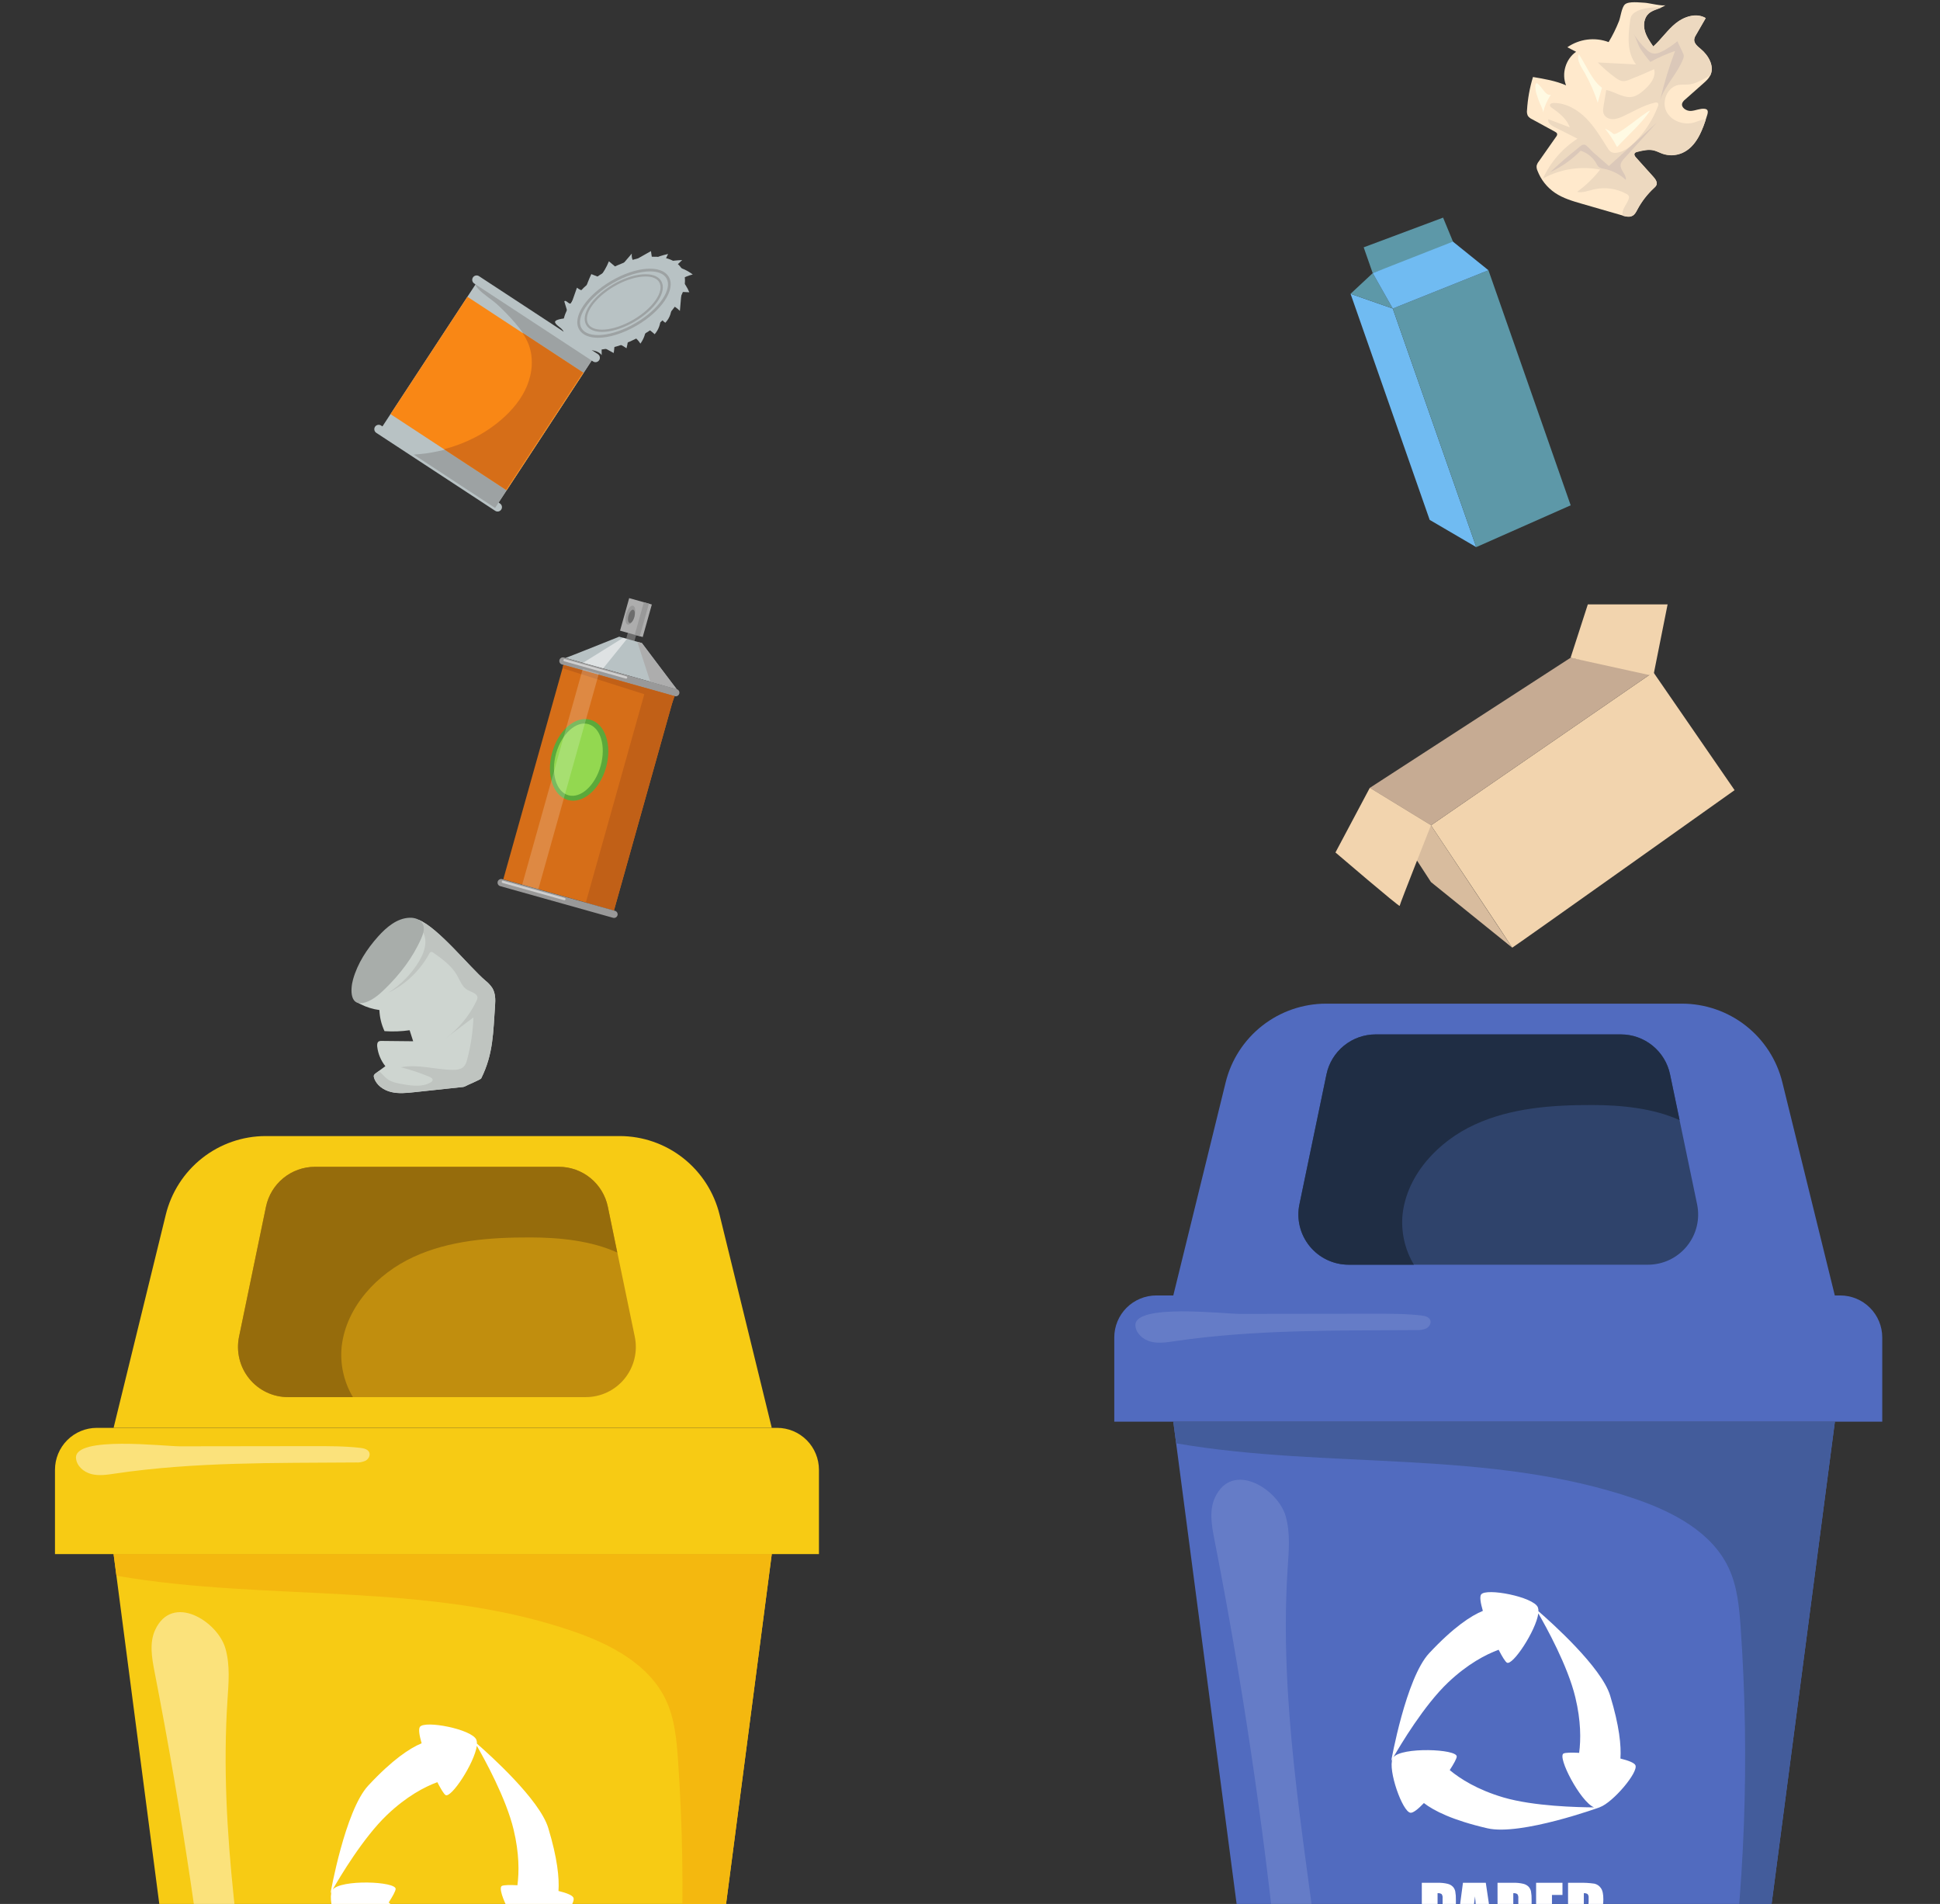 <svg width="425" height="417" viewBox="0 0 425 417" fill="none" xmlns="http://www.w3.org/2000/svg">
<rect x="0" y="0" width="425" height="417" fill="#333333" stroke="none"/>
<path d="M139.622 138.158L137.808 137.648L136.701 141.592L138.515 142.101L139.622 138.158Z" fill="#6D6D6D"/>
<path d="M140.616 140.843L138.131 140.143L135.646 139.445C135.646 139.445 123.991 144.127 123.875 144.094L136.068 147.517L148.259 150.938C148.131 150.907 140.616 140.843 140.616 140.843Z" fill="#B8C2C4"/>
<path d="M147.766 152.159L123.516 145.352L110.253 192.6L134.503 199.407L147.766 152.159Z" fill="#D66E18"/>
<path d="M147.763 152.158L141.601 150.428L128.338 197.676L134.5 199.406L147.763 152.158Z" fill="#C16017"/>
<path d="M147.816 152.471L123.111 145.532C123.01 145.503 122.916 145.456 122.834 145.391C122.752 145.326 122.683 145.246 122.632 145.155C122.581 145.064 122.548 144.963 122.536 144.86C122.523 144.756 122.532 144.651 122.56 144.55C122.588 144.449 122.636 144.355 122.701 144.273C122.765 144.191 122.846 144.123 122.937 144.072C123.028 144.021 123.128 143.988 123.232 143.976C123.336 143.964 123.441 143.972 123.542 144.001L148.257 150.938C148.46 150.996 148.632 151.131 148.735 151.315C148.838 151.499 148.865 151.717 148.808 151.92C148.779 152.022 148.731 152.117 148.666 152.2C148.6 152.282 148.519 152.351 148.427 152.403C148.335 152.454 148.233 152.486 148.128 152.498C148.023 152.51 147.917 152.501 147.816 152.471Z" fill="#999999"/>
<path opacity="0.53" d="M137.238 148.134L123.746 144.347C123.617 144.311 123.483 144.386 123.447 144.515L123.441 144.536C123.405 144.665 123.48 144.799 123.609 144.835L137.101 148.622C137.229 148.659 137.363 148.584 137.399 148.455L137.406 148.433C137.442 148.304 137.367 148.17 137.238 148.134Z" fill="white"/>
<path d="M134.293 201.011L109.58 194.08C109.377 194.023 109.205 193.888 109.102 193.704C108.999 193.52 108.973 193.303 109.029 193.1C109.058 193 109.105 192.905 109.17 192.823C109.235 192.741 109.315 192.672 109.406 192.621C109.497 192.57 109.597 192.537 109.701 192.525C109.805 192.513 109.91 192.521 110.011 192.549L134.726 199.487C134.929 199.544 135.101 199.68 135.204 199.864C135.308 200.048 135.334 200.265 135.277 200.468C135.218 200.67 135.082 200.841 134.897 200.943C134.713 201.045 134.496 201.069 134.293 201.011Z" fill="#999999"/>
<path opacity="0.53" d="M123.717 196.677L110.225 192.89C110.097 192.854 109.963 192.929 109.927 193.057L109.921 193.079C109.884 193.208 109.96 193.342 110.088 193.378L123.58 197.165C123.709 197.202 123.843 197.127 123.879 196.998L123.885 196.976C123.921 196.847 123.846 196.713 123.717 196.677Z" fill="white"/>
<path d="M123.434 145.623L123.229 146.354L147.249 153.979L147.816 152.469L123.434 145.623Z" fill="#C16017"/>
<path opacity="0.53" d="M136.517 139.693L127.714 145.175L132.152 146.368L137.354 139.927L136.517 139.693Z" fill="white"/>
<path d="M140.616 140.842L139.86 140.631L139.611 140.561L142.461 149.314L148.247 150.937L140.616 140.842Z" fill="#ADADAD"/>
<path d="M142.801 132.394L137.837 131L135.836 138.128L140.801 139.521L142.801 132.394Z" fill="#ADADAD"/>
<path d="M139.007 134.982C138.688 136.123 138.021 136.932 137.518 136.792C137.015 136.651 136.87 135.611 137.189 134.472C137.507 133.333 138.176 132.522 138.677 132.662C139.179 132.803 139.328 133.843 139.007 134.982Z" fill="#999999"/>
<path d="M138.953 135.178C138.727 135.977 138.259 136.547 137.918 136.447C137.576 136.348 137.46 135.619 137.686 134.818C137.911 134.016 138.379 133.449 138.732 133.546C139.084 133.643 139.177 134.376 138.953 135.178Z" fill="#6D6D6D"/>
<path d="M142.159 132.217L141.053 131.906L139.052 139.034L140.158 139.345L142.159 132.217Z" fill="#999999"/>
<path d="M132.768 168.081C134.13 163.23 132.593 158.555 129.336 157.641C126.079 156.727 122.335 159.919 120.973 164.77C119.611 169.622 121.147 174.296 124.404 175.21C127.662 176.125 131.406 172.933 132.768 168.081Z" fill="#5BA93A"/>
<path d="M131.583 167.754C130.376 172.056 127.213 174.93 124.519 174.174C121.825 173.418 120.622 169.318 121.827 165.017C123.032 160.716 126.197 157.841 128.891 158.597C131.585 159.353 132.79 163.453 131.583 167.754Z" fill="#93D850"/>
<path opacity="0.19" d="M131.198 147.511L127.659 146.518L114.396 193.766L117.935 194.759L131.198 147.511Z" fill="white"/>
<path d="M108.483 111.877L82.432 94.799C82.22 94.659 82.072 94.441 82.02 94.192C81.968 93.943 82.017 93.684 82.156 93.472C82.296 93.259 82.514 93.111 82.763 93.059C83.012 93.007 83.271 93.057 83.484 93.196L109.533 110.272C109.638 110.341 109.729 110.43 109.8 110.534C109.871 110.638 109.921 110.755 109.946 110.878C109.972 111.002 109.973 111.129 109.95 111.253C109.927 111.376 109.879 111.494 109.81 111.6C109.741 111.705 109.652 111.796 109.548 111.867C109.444 111.938 109.327 111.988 109.204 112.013C109.081 112.039 108.954 112.04 108.83 112.017C108.706 111.994 108.588 111.946 108.483 111.877Z" fill="#B8C2C4"/>
<path d="M130.366 77.825L104.924 61.145L83.02 94.553L108.462 111.233L130.366 77.825Z" fill="#B8C2C4"/>
<path d="M140.766 73.388C147.8 69.256 151.674 62.793 149.418 58.953C147.163 55.113 139.632 55.35 132.598 59.481C125.564 63.613 121.69 70.076 123.946 73.916C126.201 77.756 133.732 77.519 140.766 73.388Z" fill="#B8C2C4"/>
<path d="M124.749 69.587C124.347 68.403 123.971 67.209 123.62 66.007C123.979 65.543 124.675 66.808 125.126 66.433C125.2 66.361 125.253 66.269 125.279 66.168C125.649 65.114 126.021 64.059 126.395 63.006C126.882 63.407 127.468 63.669 128.091 63.762C128.49 62.488 128.974 61.243 129.541 60.034L131.338 60.747C132.197 59.684 132.89 58.497 133.393 57.226L135.464 58.974C136.445 57.827 137.428 56.681 138.412 55.537C138.34 56.106 138.444 56.684 138.711 57.193L142.608 54.996L142.863 56.742C143.993 56.265 145.163 55.891 146.36 55.624C146.084 56.205 145.804 56.786 145.519 57.367C146.823 57.158 148.136 57.02 149.454 56.953L148.004 58.324C149.362 58.669 150.638 59.276 151.763 60.111C150.855 60.336 149.984 60.688 149.174 61.157C149.955 61.99 150.577 62.958 151.009 64.014L149.707 63.952C149.65 63.942 149.592 63.943 149.536 63.955C149.48 63.967 149.427 63.99 149.379 64.023C149.307 64.106 149.269 64.215 149.274 64.325L148.945 68.102C148.409 67.538 147.768 67.083 147.058 66.763C147.15 67.473 147.08 68.194 146.854 68.874C146.628 69.553 146.252 70.173 145.753 70.687C145.293 70.399 144.931 69.977 144.718 69.477C144.777 70.84 144.314 72.173 143.422 73.205C142.835 72.667 142.203 72.182 141.531 71.755C141.473 73.021 141.041 74.241 140.289 75.261C139.683 74.26 138.75 73.499 137.648 73.108C137.66 74.176 137.527 75.241 137.253 76.274C136.416 75.707 135.527 75.222 134.598 74.824C134.64 75.659 134.587 76.496 134.443 77.32L131.796 75.87C131.796 76.508 131.796 77.148 131.813 77.786C131.049 76.721 129.51 76.734 128.23 76.452C125.497 75.851 124.737 73.727 122.96 71.966C122.691 71.701 121.49 70.931 121.599 70.467C121.751 69.821 124.198 69.697 124.749 69.587Z" fill="#B8C2C4"/>
<path d="M131.028 73.98C129.1 73.98 127.605 73.386 126.886 72.176C126.103 70.845 126.424 68.994 127.785 66.966C129.104 65.001 131.258 63.081 133.848 61.559C139.35 58.327 144.913 57.927 146.511 60.646C147.294 61.978 146.975 63.829 145.613 65.856C144.293 67.822 142.14 69.741 139.549 71.263C136.503 73.056 133.43 73.978 131.028 73.98ZM142.401 59.439C140.106 59.439 137.097 60.342 134.148 62.073C131.632 63.551 129.547 65.407 128.276 67.3C127.048 69.128 126.735 70.756 127.395 71.88C128.804 74.274 134.119 73.771 139.249 70.758C141.765 69.279 143.85 67.424 145.122 65.531C146.35 63.703 146.662 62.075 146.002 60.95C145.41 59.93 144.103 59.439 142.401 59.439Z" fill="#9DA2A3"/>
<path d="M131.885 72.693C130.228 72.693 129.017 72.173 128.445 71.198C127.108 68.92 129.665 65.023 134.266 62.32C136.431 61.049 138.71 60.249 140.686 60.094C142.722 59.924 144.206 60.444 144.857 61.558C146.194 63.836 143.637 67.731 139.036 70.434C136.87 71.707 134.592 72.504 132.616 72.662C132.363 72.68 132.121 72.693 131.885 72.693ZM141.411 60.556C141.189 60.556 140.957 60.566 140.717 60.587C138.818 60.744 136.613 61.513 134.505 62.747C130.216 65.267 127.683 68.945 128.86 70.947C129.41 71.887 130.723 72.32 132.562 72.169C134.461 72.01 136.667 71.243 138.775 70.007C143.063 67.489 145.596 63.811 144.42 61.809C143.948 60.989 142.891 60.554 141.417 60.554L141.411 60.556Z" fill="#9DA2A3"/>
<path d="M90.641 99.563L108.462 111.247L130.15 78.163L110.477 65.397C108.967 64.415 107.452 63.431 105.853 62.599C105.606 62.471 104.836 61.943 104.403 61.924L104.144 62.319C104.246 62.68 104.656 63.148 104.801 63.301C105.981 64.562 107.65 65.517 108.943 66.697C110.319 67.957 111.617 69.3 112.832 70.717C114.074 72.166 115.232 73.699 115.919 75.467C117.048 78.366 116.791 81.698 115.609 84.579C114.426 87.459 112.376 89.921 110.017 91.963C104.691 96.608 97.735 99.13 90.641 99.563Z" fill="#9DA2A3"/>
<path d="M129.926 79.164L103.884 62.088C103.778 62.019 103.687 61.93 103.616 61.825C103.545 61.721 103.496 61.604 103.47 61.481C103.445 61.358 103.444 61.231 103.467 61.107C103.491 60.983 103.539 60.865 103.608 60.76C103.677 60.655 103.766 60.564 103.87 60.493C103.974 60.422 104.091 60.372 104.214 60.346C104.338 60.321 104.465 60.319 104.588 60.343C104.712 60.366 104.83 60.414 104.936 60.483L130.984 77.561C131.09 77.63 131.181 77.719 131.252 77.823C131.323 77.927 131.372 78.044 131.398 78.167C131.423 78.291 131.424 78.418 131.401 78.541C131.377 78.665 131.329 78.783 131.26 78.888C131.191 78.995 131.102 79.086 130.997 79.157C130.892 79.229 130.775 79.279 130.651 79.305C130.527 79.33 130.399 79.331 130.274 79.307C130.15 79.283 130.032 79.234 129.926 79.164Z" fill="#B8C2C4"/>
<path d="M127.839 81.68L102.397 65L85.548 90.7L110.99 107.38L127.839 81.68Z" fill="#F98715"/>
<path d="M115.78 75.37C116.909 78.269 116.652 81.601 115.468 84.481C114.283 87.362 112.237 89.822 109.876 91.864C106.263 95.005 101.914 97.174 97.284 98.383L110.854 107.275L127.698 81.572L114.445 72.885C114.98 73.661 115.428 74.495 115.78 75.37Z" fill="#D66E18"/>
<path d="M77.673 216.653C77.505 217.567 77.466 218.617 78.087 219.306C78.351 219.573 78.662 219.79 79.004 219.944C80.294 220.598 81.684 221.028 83.117 221.218C83.176 222.817 83.557 224.389 84.237 225.838C86.073 225.967 87.916 225.901 89.738 225.641C89.997 226.444 90.255 227.249 90.512 228.053L83.581 227.981C83.385 227.962 83.186 227.994 83.005 228.072C82.622 228.279 82.591 228.807 82.639 229.238C82.821 230.803 83.439 232.285 84.422 233.516L82.322 235.057C82.141 235.16 81.996 235.317 81.908 235.506C81.865 235.683 81.878 235.869 81.945 236.039C82.438 237.658 84.016 238.758 85.672 239.159C87.329 239.561 89.042 239.383 90.727 239.203L101.16 238.089C101.482 238.082 101.798 237.993 102.076 237.83C102.33 237.652 105.279 236.457 105.418 236.173C108.095 230.789 108.025 226.148 108.458 220.155C108.551 218.88 108.518 217.525 107.87 216.428C107.454 215.794 106.935 215.234 106.335 214.771C102.815 211.762 96.025 203.214 91.73 201.466C90.406 200.93 91.763 206.521 90.85 205.425C90.628 205.109 90.375 204.816 90.094 204.552C89.678 204.258 89.184 204.093 88.675 204.077C85.459 203.804 83.614 206.272 81.786 208.523C79.858 210.89 78.228 213.601 77.673 216.653Z" fill="#CED5D0"/>
<path d="M107.878 216.426C107.462 215.792 106.944 215.232 106.343 214.769C102.823 211.76 96.033 203.212 91.738 201.464C91.282 201.28 91.144 201.82 91.117 202.564C91.218 202.656 91.324 202.743 91.436 202.823C94.128 204.765 93.299 208.043 91.823 210.505C90.13 213.325 87.798 215.706 85.014 217.457C88.842 215.619 91.994 212.62 94.02 208.888C94.086 208.719 94.212 208.58 94.374 208.497C94.581 208.42 94.819 208.561 95.008 208.704C96.936 210.081 98.924 211.52 100.106 213.574C100.783 214.75 101.251 216.181 102.44 216.836C103.308 217.312 104.66 217.588 104.598 218.575C104.57 218.785 104.505 218.988 104.405 219.174C102.841 222.465 100.487 225.318 97.553 227.478L103.713 222.831C103.603 225.925 103.148 228.997 102.357 231.99C102.202 232.576 102.019 233.183 101.593 233.614C100.972 234.235 100.019 234.326 99.145 234.318C95.351 234.278 91.539 233.003 87.82 233.752C89.959 234.3 92.056 234.998 94.097 235.842C94.447 235.987 94.865 236.268 94.763 236.633C94.696 236.803 94.567 236.942 94.403 237.022C92.606 238.134 90.309 237.815 88.228 237.459C87.037 237.252 85.795 237.03 84.828 236.304C84.159 235.798 83.668 235.082 82.991 234.583L82.324 235.074C82.143 235.177 81.998 235.334 81.91 235.523C81.867 235.7 81.88 235.886 81.947 236.055C82.44 237.675 84.018 238.774 85.674 239.176C87.331 239.578 89.044 239.4 90.729 239.219L101.162 238.105C101.484 238.099 101.8 238.01 102.077 237.846C102.332 237.668 105.281 236.473 105.42 236.19C108.097 230.806 108.027 226.165 108.46 220.172C108.559 218.884 108.526 217.53 107.878 216.426Z" fill="#BFC4C0"/>
<path d="M80.145 219.505C81.761 218.955 83.094 217.803 84.318 216.606C87.605 213.415 90.454 209.712 92.289 205.515C92.734 204.496 93.117 203.293 92.591 202.313C92.065 201.334 90.837 200.965 89.733 201.003C86.975 201.098 84.656 203.073 82.819 205.124C80.388 207.851 78.327 210.99 77.344 214.511C76.727 216.72 76.571 220.727 80.145 219.505Z" fill="#A8ADAA"/>
<g clip-path="url(#clip0_903_8910)">
<path d="M157.643 266.056C156.442 261.14 153.633 256.769 149.664 253.644C145.695 250.519 140.796 248.82 135.751 248.818H58.207C53.162 248.82 48.263 250.519 44.294 253.644C40.325 256.769 37.515 261.14 36.315 266.056L24.884 312.726H169.074L157.643 266.056Z" fill="#F7CB14"/>
<path d="M21.207 312.727H170.246C172.676 312.727 175.007 313.695 176.726 315.419C178.444 317.143 179.409 319.482 179.409 321.92V340.376H12.044V321.92C12.044 319.482 13.009 317.143 14.728 315.419C16.446 313.695 18.777 312.727 21.207 312.727Z" fill="#F7CB14"/>
<path d="M97.448 340.361H24.884L46.91 508.973C47.133 510.682 47.969 512.252 49.261 513.389C50.553 514.526 52.213 515.152 53.931 515.152H140.027C141.745 515.152 143.405 514.526 144.697 513.389C145.989 512.252 146.825 510.682 147.048 508.973L169.074 340.361H97.448Z" fill="#F7CB14"/>
<path d="M139.064 292.768L133.162 264.302C132.649 261.83 131.303 259.61 129.351 258.016C127.398 256.423 124.958 255.553 122.441 255.553H68.989C66.472 255.553 64.032 256.424 62.08 258.017C60.127 259.61 58.781 261.83 58.268 264.302L52.369 292.768C52.037 294.367 52.065 296.019 52.45 297.606C52.834 299.193 53.567 300.673 54.594 301.94C55.62 303.207 56.916 304.229 58.386 304.93C59.856 305.632 61.463 305.995 63.09 305.995H128.321C129.95 305.997 131.559 305.635 133.031 304.935C134.503 304.234 135.8 303.213 136.83 301.946C137.859 300.679 138.593 299.198 138.98 297.61C139.367 296.023 139.395 294.368 139.064 292.768Z" fill="#C18E0E"/>
<path d="M97.448 340.361H24.884L25.506 345.115C58.723 350.861 93.715 346.307 125.579 357.293C133.796 360.124 142.268 364.544 145.937 372.443C147.815 376.496 148.228 381.055 148.537 385.514C150.532 414.211 149.47 443.041 145.368 471.513C144.261 479.205 142.802 487.18 138.19 493.424C129.634 505.008 113.396 506.992 99.041 507.628C87.564 508.142 76.037 508.421 64.614 507.192C58.978 506.586 53.229 505.56 48.395 502.595C47.497 502.045 46.642 501.427 45.837 500.748L46.91 508.973C47.133 510.682 47.969 512.252 49.261 513.389C50.553 514.526 52.213 515.152 53.931 515.152H140.027C141.745 515.152 143.405 514.526 144.697 513.389C145.989 512.252 146.825 510.682 147.048 508.973L169.074 340.361H97.448Z" fill="#F4B80F"/>
<path opacity="0.44" d="M33.99 356.985C32.684 359.812 33.269 363.114 33.864 366.178C39.871 397.028 44.479 428.108 47.689 459.417C48.071 463.03 49.812 467.806 53.382 467.197C56.68 466.63 57.116 462.087 56.7 458.77C53.118 430.074 47.949 401.31 49.827 372.441C50.079 368.634 50.438 364.734 49.392 361.064C47.704 355.1 37.751 348.829 33.99 356.985Z" fill="white"/>
<path opacity="0.44" d="M16.648 319.315C16.748 321.054 18.328 322.414 20.012 322.847C21.696 323.28 23.448 323 25.182 322.743C42.618 320.154 60.33 320.445 77.958 320.307C78.687 320.356 79.418 320.225 80.084 319.924C80.722 319.571 81.176 318.775 80.89 318.097C80.604 317.419 79.71 317.2 78.954 317.112C75.423 316.706 71.857 316.729 68.298 316.729L39.35 316.767C35.956 316.771 16.366 314.438 16.648 319.315Z" fill="white"/>
<path d="M133.162 264.302C132.649 261.83 131.303 259.61 129.351 258.016C127.398 256.423 124.958 255.553 122.441 255.553H68.989C66.472 255.553 64.032 256.424 62.08 258.017C60.127 259.61 58.781 261.83 58.268 264.302L52.369 292.768C52.037 294.367 52.065 296.019 52.45 297.606C52.834 299.193 53.567 300.673 54.594 301.94C55.62 303.207 56.916 304.229 58.386 304.93C59.856 305.632 61.463 305.995 63.09 305.995H77.312C75.317 302.648 74.455 298.743 74.853 294.863C75.877 286.175 82.642 278.962 90.565 275.304C98.487 271.645 107.444 270.998 116.168 271.021C122.552 271.021 129.531 271.73 135.224 274.331L133.162 264.302Z" fill="#966C0C"/>
<path d="M125.614 415.611C125.366 415.082 124.087 414.58 122.35 414.155C122.54 411.355 122.128 407.003 120.101 400.338C118.192 394.105 107.234 384.284 104.481 381.889C104.498 381.598 104.455 381.306 104.355 381.031C103.405 378.733 93.035 376.714 91.985 378.227C91.653 378.71 91.863 380.085 92.367 381.813C89.828 382.855 85.999 385.348 80.665 391.083C75.587 396.546 72.395 414.695 72.395 414.695C72.395 414.695 72.502 414.5 72.7 414.151C71.612 416.618 74.854 425.885 76.614 426.027C77.198 426.076 78.278 425.203 79.519 423.901C81.688 425.586 85.754 427.666 93.371 429.432C100.625 431.114 117.886 424.812 117.886 424.812H117.86C120.757 423.755 126.316 417.116 125.614 415.611ZM96.838 422.667C91.164 420.982 87.426 418.591 85.147 416.683C86.044 415.301 86.647 414.182 86.674 413.73C86.812 412.045 74.629 411.57 72.849 413.899C74.376 411.217 79.558 402.479 84.8 397.488C89.091 393.401 93.02 391.359 95.807 390.325C96.57 391.796 97.216 392.876 97.586 393.136C98.8 393.979 103.943 386.138 104.458 382.361C106.131 385.257 110.88 393.853 112.526 400.748C113.759 405.904 113.736 409.999 113.354 412.906C111.674 412.815 110.38 412.849 109.964 413.044C108.513 413.734 113.591 423.571 116.584 424.847C113.095 424.824 103.485 424.625 96.838 422.667Z" fill="white"/>
</g>
<path d="M313.202 113.863L323.407 119.831L305.119 67.584L295.871 64.352L313.202 113.863Z" fill="#70BBF2"/>
<path d="M326.076 59.188L305.119 67.582L323.407 119.829L344.094 110.671L326.076 59.188Z" fill="#5D98A8"/>
<path d="M295.871 64.351L305.119 67.583L300.722 59.824L295.871 64.351Z" fill="#5D98A8"/>
<path d="M316.141 47.664L298.745 54.171L300.722 59.823L318.578 53.573L316.141 47.664Z" fill="#5D98A8"/>
<path d="M318.297 52.92L300.722 59.822L305.119 67.582L326.076 59.188L318.297 52.92Z" fill="#70BBF2"/>
<path d="M352.404 9.219C350.919 8.662 349.32 8.474 347.746 8.67C346.172 8.867 344.668 9.442 343.365 10.347L345.278 11.343C343.004 12.91 342.04 16.132 343.084 18.689C340.79 17.693 338.298 17.277 335.833 16.866C335.113 19.222 334.675 21.654 334.528 24.113C334.464 24.542 334.528 24.98 334.712 25.373C334.952 25.701 335.275 25.959 335.648 26.12L340.629 28.837C340.84 28.951 341.074 29.085 341.127 29.334C341.132 29.444 341.116 29.553 341.079 29.656C341.042 29.759 340.984 29.854 340.91 29.935L337.1 35.365C336.872 35.642 336.711 35.968 336.629 36.317C336.598 36.68 336.661 37.046 336.814 37.378C337.568 39.356 338.913 41.055 340.666 42.243C342.439 43.438 344.531 44.049 346.582 44.639L355.38 47.176C356.159 47.4 357.048 47.612 357.733 47.176C358.194 46.887 358.448 46.369 358.704 45.889C359.651 44.106 360.894 42.498 362.38 41.133C362.586 40.97 362.756 40.765 362.878 40.532C363.154 39.903 362.661 39.22 362.203 38.707C360.938 37.303 359.675 35.898 358.413 34.492C358.194 34.242 357.955 33.914 358.092 33.612C358.196 33.364 358.483 33.284 358.737 33.222C359.939 32.92 361.204 32.619 362.402 32.935C363 33.092 363.548 33.396 364.125 33.608C365.527 34.115 367.067 34.082 368.446 33.515C371.648 32.178 373.005 28.463 374.019 25.144C374.136 24.758 374.228 24.27 373.924 24.006C373.78 23.898 373.606 23.837 373.426 23.831C372.43 23.722 371.449 24.235 370.438 24.297C369.427 24.359 368.197 23.535 368.535 22.581C368.675 22.273 368.89 22.006 369.16 21.802L373.154 18.266C373.722 17.768 374.302 17.24 374.649 16.568C375.679 14.576 374.317 12.143 372.589 10.718C371.897 10.146 371.055 9.473 371.155 8.582C371.216 8.251 371.344 7.937 371.531 7.658L373.672 3.943C371.643 2.738 368.956 3.597 367.116 5.081C365.276 6.565 363.951 8.592 362.181 10.158C361.433 9.072 360.649 7.954 360.315 6.672C359.982 5.39 360.176 3.883 361.14 2.974C362.171 2 363.779 1.931 364.927 1.104C364.429 1.455 361.13 0.636 360.35 0.606C359.304 0.571 356.832 0.215 355.985 0.957C355.256 1.597 355.026 3.744 354.675 4.628C354.046 6.218 353.286 7.754 352.404 9.219Z" fill="#FFE9CC"/>
<path d="M372.592 10.761C371.9 10.191 371.058 9.516 371.158 8.627C371.217 8.295 371.344 7.98 371.531 7.7L373.675 3.988C371.643 2.78 368.944 3.639 367.119 5.123C365.293 6.607 363.941 8.637 362.183 10.215C361.424 9.127 360.649 8.012 360.316 6.729C359.982 5.447 360.176 3.94 361.142 3.029C361.937 2.282 363.075 2.065 364.081 1.627C361.88 1.485 358.73 1.831 357.562 3.241C357.24 3.629 357.161 4.157 357.096 4.655C356.665 7.905 356.384 11.545 358.416 14.117L350.039 13.679C351.228 14.897 352.518 16.012 353.896 17.011C354.362 17.35 354.865 17.686 355.438 17.758C356.01 17.83 356.543 17.616 357.064 17.414C358.857 16.714 360.628 15.959 362.378 15.151C362.848 17.033 361.324 18.799 359.813 20.017C359.256 20.517 358.604 20.9 357.895 21.142C355.878 21.705 353.934 20.146 351.884 19.703C351.69 20.865 351.495 22.033 351.299 23.206C351.199 23.791 351.107 24.414 351.336 24.95C351.648 25.697 352.489 26.085 353.286 26.095C354.083 26.105 354.85 25.799 355.575 25.465C357.86 24.417 360.037 23.049 362.49 22.492C362.756 22.43 363.09 22.405 363.237 22.629C363.282 22.73 363.303 22.84 363.298 22.95C363.294 23.061 363.264 23.169 363.212 23.266C362.076 26.266 360.305 28.984 358.02 31.235C356.937 32.298 355.657 33.286 354.15 33.461C353.732 33.534 353.301 33.467 352.925 33.269C352.614 33.047 352.359 32.756 352.178 32.42C350.739 30.156 349.364 27.816 347.477 25.908C345.589 24.001 343.077 22.544 340.395 22.552C340.029 22.552 339.553 22.686 339.548 23.049C339.548 23.299 339.762 23.465 339.957 23.602C341.568 24.74 343.236 26.028 343.888 27.888L339.202 26.117C338.983 26.847 339.782 27.442 340.447 27.786L345.587 30.373C342.286 32.494 339.664 35.519 338.034 39.088C341.853 37.005 346.279 36.318 350.55 37.146C349.098 38.997 347.396 40.638 345.495 42.022C346.7 42.288 347.92 41.773 349.12 41.489C351.537 40.922 354.079 41.259 356.264 42.438C356.528 42.547 356.74 42.754 356.854 43.015C356.899 43.223 356.877 43.439 356.79 43.633C356.521 44.38 356.005 45.015 355.687 45.744C355.47 46.215 355.396 46.739 355.472 47.251C356.219 47.465 357.066 47.639 357.714 47.226C358.174 46.935 358.431 46.419 358.685 45.939C359.632 44.157 360.875 42.549 362.36 41.182C362.566 41.019 362.735 40.815 362.858 40.582C363.135 39.95 362.641 39.268 362.183 38.757L358.396 34.539C358.174 34.29 357.938 33.964 358.072 33.66C358.177 33.411 358.463 33.334 358.717 33.269C359.92 32.97 361.185 32.669 362.385 32.985C362.98 33.142 363.528 33.446 364.106 33.657C365.507 34.166 367.048 34.132 368.426 33.563C371.307 32.36 372.694 29.233 373.683 26.202C372.856 26.11 372.072 26.533 371.277 26.787C368.954 27.534 366.088 26.538 365.034 24.347C363.981 22.155 365.301 19.048 367.699 18.605C368.463 18.465 369.253 18.575 370.027 18.493C371.272 18.363 372.395 17.746 373.486 17.163L374.669 16.52C375.645 14.541 374.288 12.163 372.592 10.761Z" fill="#EDD9C0"/>
<path d="M361.555 13.562C363.28 12.605 365.086 11.804 366.954 11.169C365.645 14.667 364.556 18.243 363.694 21.877C364.802 18.639 367.474 16.117 368.729 12.912C368.828 12.697 368.879 12.464 368.878 12.227C368.851 12.014 368.784 11.807 368.682 11.617C368.275 10.754 367.87 9.889 367.467 9.022C366.501 9.855 365.442 10.574 364.312 11.164C363.565 11.562 362.671 11.911 361.856 11.637C361.41 11.459 361.009 11.184 360.681 10.833C359.611 9.813 358.666 8.668 357.867 7.424C358.515 8.42 358.729 9.69 359.384 10.708C360.037 11.711 360.763 12.665 361.555 13.562Z" fill="#DBC8B9"/>
<path d="M352.464 36.361L362.945 26.869L355.853 34.673C355.485 35.079 355.106 35.525 355.034 36.068C354.892 37.26 356.334 38.214 356.182 39.407C354.846 38.174 353.197 37.333 351.416 36.974C350.985 36.889 350.519 36.82 350.193 36.523C349.997 36.313 349.835 36.073 349.715 35.811C348.964 34.475 347.733 33.474 346.271 33.012C344.355 34.963 342.1 36.551 339.618 37.699C341.523 35.906 343.44 34.25 345.479 32.626C346 32.213 346.523 31.59 347.15 31.692C347.606 31.765 348.55 32.938 348.918 33.264L352.464 36.361Z" fill="#DBC8B9"/>
<path d="M347.205 16.028C348.353 18.088 349.297 20.257 350.021 22.502C350.33 21.407 350.638 20.312 350.945 19.218C349.583 18.222 348.704 16.705 347.847 15.233C347.197 14.11 346.577 12.95 345.875 11.859C345.295 13.251 346.565 14.88 347.205 16.028Z" fill="#FFFAE3"/>
<path d="M353.403 29.286C352.873 28.819 352.268 28.446 351.612 28.183C352.62 29.436 353.506 30.783 354.257 32.205C356.58 29.66 359.613 27.098 361.478 24.236C360.37 24.468 354.172 30.078 353.403 29.286Z" fill="#FFFAE3"/>
<path d="M338.044 24.658C338.365 23.264 338.946 21.942 339.757 20.764C339.12 20.918 338.564 20.34 338.166 19.822C337.322 18.729 336.137 17.046 336.381 19.521C336.465 20.363 336.834 21.234 337.098 22.034C337.272 22.599 338.156 24.135 338.044 24.658Z" fill="#FFFAE3"/>
<path d="M313.486 180.76C313.486 180.76 331.288 207.442 331.288 207.559C331.288 207.676 380 173.056 380 173.056L362.198 147.221L313.486 180.76Z" fill="#F2D4AE"/>
<path d="M313.486 180.759L300.082 172.559L313.486 193.189L331.288 207.557L313.486 180.759Z" fill="#D8BC9E"/>
<path d="M300.082 172.559L344.072 144.055L362.198 147.22L313.486 180.759L300.082 172.559Z" fill="#C6AB93"/>
<path d="M344.072 144.055L347.845 132.379H365.325L362.198 148.039L344.072 144.055Z" fill="#F2D4AE"/>
<path d="M300.082 172.557L292.562 186.705C292.562 186.705 306.626 198.75 306.626 198.397C306.626 198.043 313.486 180.757 313.486 180.757L300.082 172.557Z" fill="#F2D4AE"/>
<g clip-path="url(#clip1_903_8910)">
<path d="M390.464 237.056C389.261 232.139 386.438 227.767 382.448 224.641C378.459 221.515 373.533 219.817 368.462 219.818H290.514C285.443 219.82 280.518 221.519 276.529 224.644C272.539 227.769 269.715 232.14 268.508 237.056L257.037 283.726H401.955L390.464 237.056Z" fill="#516BBF"/>
<path d="M253.322 283.727H403.137C405.58 283.727 407.923 284.695 409.65 286.419C411.377 288.143 412.348 290.482 412.348 292.92V311.376H244.107V292.92C244.107 291.713 244.345 290.517 244.808 289.401C245.272 288.285 245.95 287.272 246.806 286.418C247.662 285.564 248.678 284.887 249.796 284.425C250.914 283.963 252.112 283.726 253.322 283.727Z" fill="#516BBF"/>
<path d="M329.956 311.361H257.037L279.177 479.973C279.402 481.682 280.241 483.251 281.539 484.388C282.837 485.525 284.505 486.152 286.231 486.152H372.779C374.507 486.152 376.175 485.526 377.474 484.389C378.773 483.252 379.613 481.682 379.837 479.973L401.974 311.361H329.956Z" fill="#516BBF"/>
<path d="M371.789 263.768L365.856 235.302C365.34 232.83 363.987 230.61 362.024 229.017C360.062 227.424 357.609 226.553 355.079 226.553H301.372C298.842 226.553 296.39 227.424 294.427 229.017C292.464 230.61 291.111 232.83 290.595 235.302L284.67 263.768C284.337 265.367 284.366 267.019 284.753 268.606C285.141 270.192 285.878 271.672 286.91 272.939C287.942 274.206 289.245 275.227 290.722 275.929C292.199 276.63 293.814 276.995 295.45 276.995H361.02C362.655 276.993 364.269 276.627 365.745 275.925C367.221 275.223 368.521 274.201 369.552 272.935C370.584 271.668 371.319 270.188 371.706 268.603C372.093 267.017 372.121 265.366 371.789 263.768Z" fill="#2F436B"/>
<path d="M329.956 311.361H257.037L257.662 316.115C291.052 321.861 326.226 317.307 358.257 328.293C366.516 331.124 375.028 335.544 378.72 343.443C380.609 347.496 381.023 352.055 381.334 356.514C383.338 385.211 382.27 414.041 378.148 442.513C377.035 450.205 375.569 458.18 370.933 464.424C362.333 476.008 346.01 477.992 331.58 478.628C320.043 479.142 308.453 479.421 296.974 478.192C291.309 477.586 285.529 476.56 280.67 473.595C279.768 473.045 278.908 472.427 278.099 471.748L279.177 479.973C279.402 481.682 280.241 483.251 281.539 484.388C282.837 485.525 284.505 486.152 286.231 486.152H372.779C374.507 486.152 376.175 485.526 377.474 484.389C378.773 483.252 379.613 481.682 379.837 479.973L401.974 311.361H329.956Z" fill="#435C9B"/>
<path opacity="0.12" d="M266.171 327.985C264.858 330.812 265.446 334.114 266.044 337.178C272.08 368.028 276.712 399.108 279.941 430.417C280.325 434.03 282.075 438.806 285.664 438.197C288.979 437.63 289.417 433.087 288.999 429.77C285.399 401.074 280.202 372.31 282.09 343.441C282.34 339.634 282.704 335.734 281.653 332.064C279.957 326.1 269.951 319.829 266.171 327.985Z" fill="white"/>
<path opacity="0.12" d="M248.739 290.315C248.839 292.054 250.428 293.414 252.121 293.847C253.813 294.28 255.575 294 257.317 293.743C274.845 291.154 292.649 291.445 310.364 291.307C311.099 291.357 311.834 291.225 312.506 290.924C313.147 290.571 313.603 289.775 313.315 289.097C313.028 288.419 312.13 288.2 311.37 288.112C307.82 287.706 304.235 287.729 300.658 287.729L271.559 287.767C268.167 287.771 248.455 285.438 248.739 290.315Z" fill="white"/>
<path d="M365.86 235.302C365.344 232.83 363.991 230.61 362.028 229.017C360.066 227.424 357.613 226.553 355.083 226.553H301.372C298.842 226.553 296.39 227.424 294.427 229.017C292.464 230.61 291.111 232.83 290.595 235.302L284.67 263.768C284.337 265.367 284.366 267.019 284.753 268.606C285.141 270.192 285.878 271.672 286.91 272.939C287.942 274.206 289.245 275.227 290.722 275.929C292.199 276.63 293.814 276.995 295.45 276.995H309.746C307.741 273.648 306.874 269.743 307.275 265.863C308.303 257.175 315.104 249.962 323.068 246.304C331.031 242.645 340.035 241.998 348.804 242.021C355.221 242.021 362.237 242.73 367.959 245.331L365.86 235.302Z" fill="#1F2D44"/>
<path d="M358.272 386.611C358.023 386.082 356.737 385.58 354.991 385.155C355.183 382.355 354.768 378.003 352.73 371.338C350.811 365.105 339.797 355.284 337.029 352.889C337.046 352.598 337.003 352.306 336.903 352.031C335.947 349.733 325.523 347.714 324.468 349.227C324.13 349.71 324.345 351.085 324.852 352.813C322.3 353.855 318.45 356.348 313.089 362.083C307.984 367.546 304.776 385.695 304.776 385.695C304.776 385.695 304.883 385.5 305.083 385.151C303.989 387.618 307.247 396.885 309.017 397.027C309.604 397.076 310.69 396.203 311.937 394.901C314.117 396.586 318.205 398.666 325.861 400.432C333.153 402.114 350.504 395.812 350.504 395.812H350.47C353.39 394.755 358.978 388.116 358.272 386.611ZM329.346 393.667C323.643 391.982 319.886 389.591 317.594 387.683C318.496 386.301 319.103 385.182 319.13 384.73C319.268 383.045 307.021 382.57 305.233 384.899C306.768 382.217 311.976 373.479 317.241 368.488C321.555 364.401 325.508 362.359 328.31 361.325C329.058 362.796 329.726 363.876 330.098 364.136C331.319 364.979 336.488 357.138 337.006 353.361C338.687 356.257 343.462 364.853 345.112 371.748C346.355 376.904 346.332 380.999 345.949 383.906C344.26 383.815 342.959 383.849 342.541 384.044C341.082 384.734 346.187 394.571 349.195 395.847C345.691 395.824 336.028 395.625 329.346 393.667Z" fill="white"/>
<path d="M311.477 412.368H314.966C315.696 412.344 316.427 412.418 317.138 412.59C317.574 412.691 317.973 412.913 318.289 413.23C318.55 413.516 318.729 413.866 318.807 414.245C318.917 414.852 318.964 415.47 318.946 416.087V417.237C318.98 417.866 318.89 418.496 318.681 419.091C318.484 419.501 318.138 419.821 317.714 419.987C317.128 420.214 316.503 420.32 315.875 420.297H314.946V425.66H311.492L311.477 412.368ZM314.931 414.643V418.026H315.188C315.309 418.038 315.431 418.024 315.545 417.984C315.659 417.943 315.763 417.878 315.848 417.792C316.003 417.492 316.067 417.154 316.033 416.819V415.727C316.073 415.415 315.998 415.099 315.821 414.839C315.558 414.676 315.247 414.607 314.939 414.643H314.931Z" fill="white"/>
<path d="M325.497 412.367L327.477 425.66H323.938L323.754 423.269H322.515L322.307 425.66H318.727L320.492 412.367H325.497ZM323.662 420.913C323.486 419.409 323.31 417.549 323.136 415.332C322.783 417.886 322.561 419.746 322.468 420.913H323.662Z" fill="white"/>
<path d="M328.064 412.368H331.553C332.285 412.343 333.017 412.418 333.729 412.59C334.165 412.693 334.563 412.914 334.881 413.23C335.138 413.518 335.317 413.867 335.399 414.245C335.505 414.853 335.55 415.47 335.533 416.087V417.237C335.568 417.866 335.478 418.496 335.268 419.091C335.074 419.502 334.729 419.822 334.305 419.987C333.72 420.214 333.094 420.32 332.466 420.297H331.538V425.66H328.084L328.064 412.368ZM331.519 414.643V418.026H331.772C331.892 418.039 332.014 418.025 332.129 417.985C332.243 417.944 332.347 417.878 332.432 417.792C332.59 417.494 332.656 417.155 332.62 416.819V415.727C332.66 415.415 332.583 415.099 332.405 414.839C332.144 414.676 331.836 414.607 331.53 414.643H331.519Z" fill="white"/>
<path d="M336.519 412.367H342.295V415.026H339.992V417.546H342.157V420.075H339.992V422.997H342.537V425.679H336.519V412.367Z" fill="white"/>
<path d="M343.519 412.368H345.972C347.08 412.335 348.19 412.397 349.288 412.556C349.867 412.684 350.374 413.029 350.704 413.521C351.088 414.038 351.249 414.866 351.249 415.996C351.249 417.03 351.121 417.726 350.865 418.084C350.604 418.436 350.098 418.651 349.33 418.723C349.85 418.804 350.332 419.042 350.712 419.405C350.914 419.624 351.065 419.886 351.153 420.171C351.233 420.823 351.261 421.48 351.237 422.136V425.645H348.021V421.248C348.065 420.8 348.007 420.348 347.852 419.926C347.741 419.754 347.446 419.669 346.97 419.669V425.665H343.516L343.519 412.368ZM346.974 414.644V417.597C347.256 417.622 347.539 417.566 347.791 417.436C347.948 417.333 348.025 416.984 348.025 416.398V415.67C348.045 415.524 348.035 415.375 347.997 415.232C347.959 415.09 347.893 414.956 347.803 414.839C347.558 414.685 347.269 414.616 346.981 414.644H346.974Z" fill="white"/>
</g>
<defs>
<clipPath id="clip0_903_8910">
<rect width="192" height="176" fill="white" transform="translate(0 241)"/>
</clipPath>
<clipPath id="clip1_903_8910">
<rect width="193" height="205" fill="white" transform="translate(232 212)"/>
</clipPath>
</defs>
</svg>
